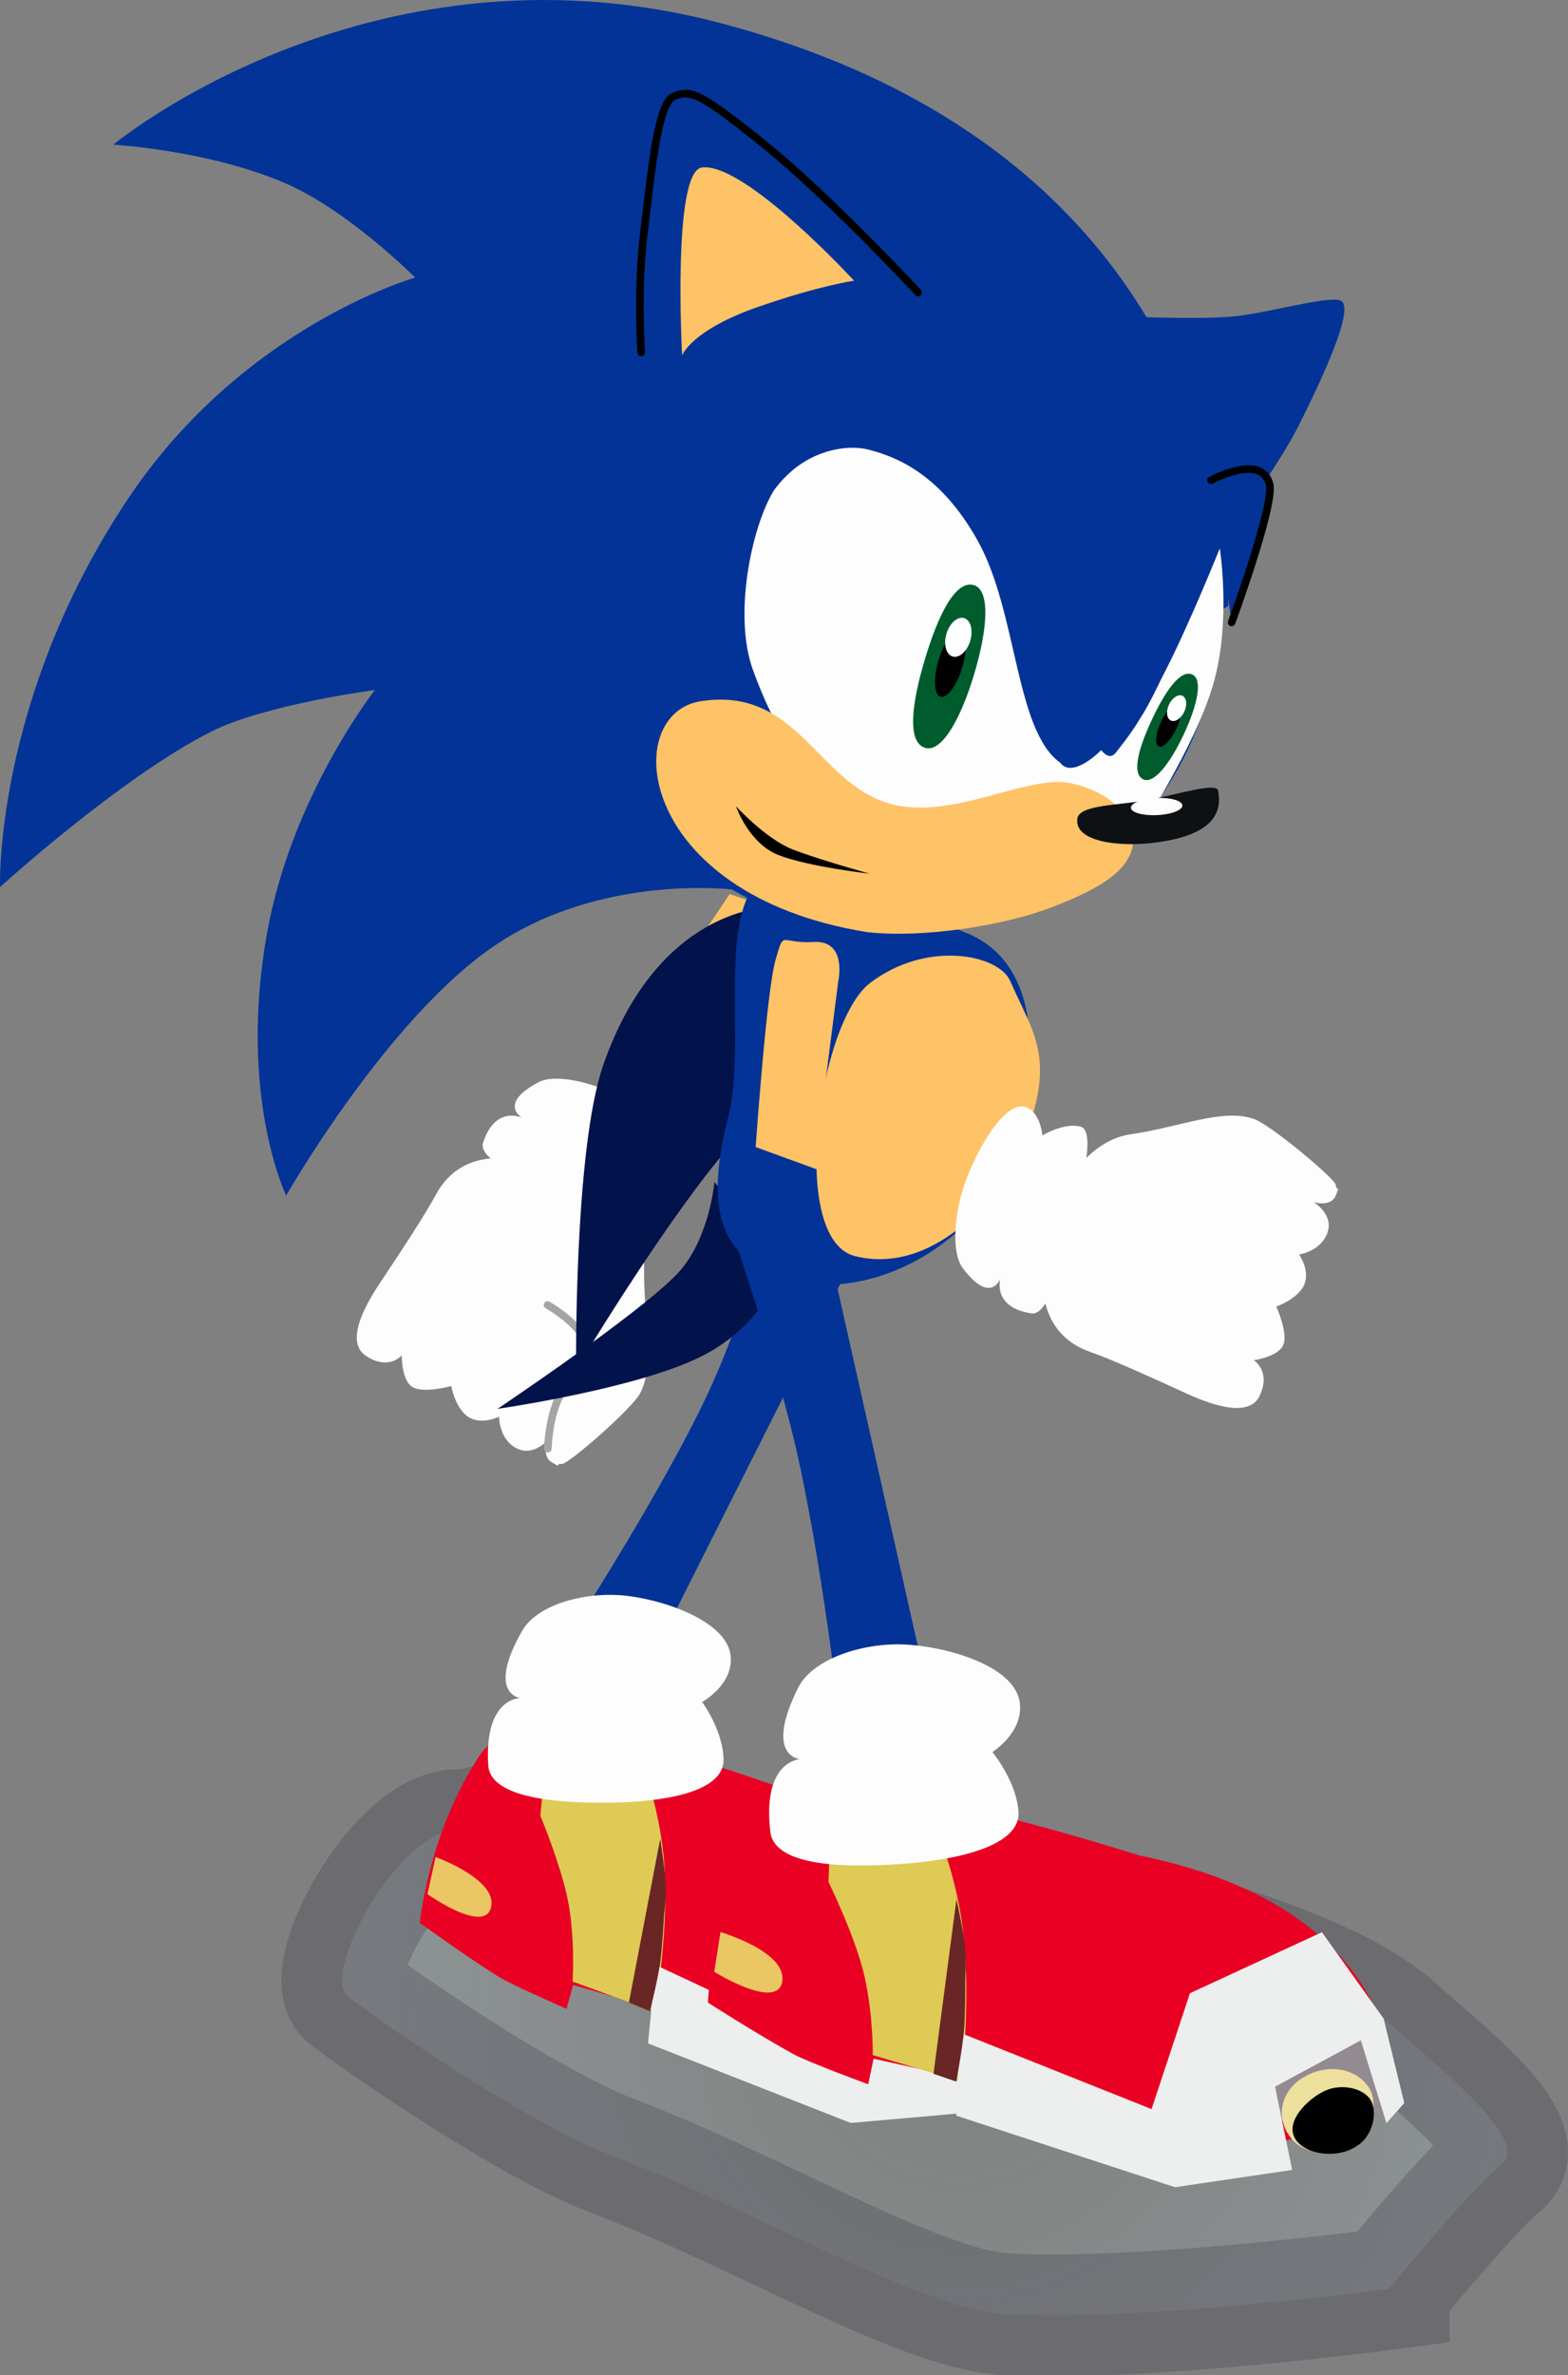 <svg version="1.1" xmlns="http://www.w3.org/2000/svg" xmlns:xlink="http://www.w3.org/1999/xlink" width="25.78" height="39.031" viewBox="0,0,25.78,39.031"><rect x="0" y="0" width="25.78" height="39.031" fill="#808080" stroke="none"/><defs><radialGradient cx="240.056" cy="196.413" r="9.351" gradientUnits="userSpaceOnUse" id="color-1"><stop offset="0" stop-color="#d6feff" stop-opacity="0"/><stop offset="1" stop-color="#d6feff" stop-opacity="0.149"/></radialGradient></defs><g transform="translate(-224.266,-163.169)"><g data-paper-data="{&quot;isPaintingLayer&quot;:true}" fill-rule="nonzero" stroke-linejoin="miter" stroke-miterlimit="10" stroke-dasharray="" stroke-dashoffset="0" style="mix-blend-mode: normal"><g data-paper-data="{&quot;index&quot;:null}"><g><g><path d="M234.79,186.068c-0.136,0.254 -1.178,1.164 -1.283,1.159c-0.128,-0.006 0.008,0.081 -0.172,-0.029c-0.18,-0.111 -0.05,-0.376 -0.05,-0.376c0,0 -0.249,0.301 -0.535,0.144c-0.285,-0.157 -0.278,-0.516 -0.278,-0.516c0,0 -0.285,0.145 -0.504,0.006c-0.218,-0.139 -0.283,-0.509 -0.283,-0.509c0,0 -0.458,0.128 -0.64,0.015c-0.181,-0.113 -0.173,-0.519 -0.173,-0.519c0,0 -0.214,0.255 -0.587,0.01c-0.29,-0.191 -0.142,-0.644 0.224,-1.193c0.371,-0.556 0.757,-1.146 0.917,-1.446c0.486,-0.909 1.554,-0.667 2.462,-0.18c0.426,0.228 0.976,0.763 0.968,1.388c-0.01,0.837 0.19,1.565 -0.068,2.048z" fill="#fdfdfd" stroke="none" stroke-width="0" stroke-linecap="butt"/><path d="M233.269,184.616c0,0 0.575,0.317 0.664,0.7c0.042,0.182 -0.328,0.495 -0.488,0.843c-0.16,0.348 -0.172,0.817 -0.172,0.817" fill="none" stroke="#a4a4a4" stroke-width="0.125" stroke-linecap="round"/></g><path d="M233.497,182.806c-0.379,-0.168 -1.388,-0.549 -1.289,-0.856c0.2,-0.623 0.642,-0.412 0.642,-0.412c0,0 -0.407,-0.229 0.274,-0.585c0.27,-0.141 0.864,-0.005 1.325,0.232c0.461,0.237 1.239,0.825 1.137,1.168c-0.079,0.264 -0.518,0.239 -0.518,0.239c0,0 0.161,0.392 0.04,0.65c-0.147,0.257 -1.273,-0.288 -1.61,-0.437z" fill="#fdfdfd" stroke="none" stroke-width="0" stroke-linecap="butt"/></g><path d="M239.311,179.586c-0.102,0.554 -0.731,0.237 -0.731,0.237l-1.859,-0.712l-1.759,2.534l-0.907,-0.473l2.206,-3.309c0,0 2.453,0.781 2.912,1.045c0.46,0.264 0.239,0.125 0.137,0.679z" data-paper-data="{&quot;index&quot;:null}" fill="#fec267" stroke="none" stroke-width="0" stroke-linecap="butt"/></g><path d="M247.1,200.785c0,0 -4.107,0.547 -6.31,0.415c-1.413,-0.085 -4.025,-1.676 -6.477,-2.612c-1.531,-0.584 -4.306,-2.557 -4.364,-2.643c-0.341,-0.504 0.937,-2.766 1.887,-2.698c0.325,0.023 1.023,-0.443 3.55,-0.007c3.414,0.589 9.971,1.588 11.845,3.288c0.703,0.637 2.219,1.813 1.713,2.217c-0.505,0.404 -1.844,2.039 -1.844,2.039z" data-paper-data="{&quot;index&quot;:null}" fill="url(#color-1)" stroke-opacity="0.251" stroke="#313040" stroke-width="2" stroke-linecap="butt"/><path d="M236.934,178.077c0,0 0.673,1.99 1.33,2.047c0.657,0.058 -1.137,0.815 -2.181,2.095c-1.044,1.281 -2.345,3.457 -2.345,3.457c0,0 -0.038,-3.609 0.446,-5.003c0.909,-2.617 2.749,-2.596 2.749,-2.596z" data-paper-data="{&quot;index&quot;:null}" fill="#02124a" stroke="none" stroke-width="0" stroke-linecap="butt"/><path d="M233.827,189.718c0,0 1.38,-2.155 2.075,-3.644c0.695,-1.49 1.002,-2.953 1.002,-2.953l1.428,0.649l-3.767,7.477z" data-paper-data="{&quot;index&quot;:null}" fill="#033397" stroke="none" stroke-width="0" stroke-linecap="butt"/><g data-paper-data="{&quot;index&quot;:null}" stroke="none" stroke-width="0" stroke-linecap="butt"><path d="M241.721,196.805c0,0 -1.313,1.125 -4.487,0.522c-0.691,-0.131 -2.277,-0.603 -2.277,-0.603l0.055,-0.557l-1.323,-0.376l-0.108,0.391c0,0 -0.91,-0.395 -1.139,-0.54c-0.542,-0.343 -1.274,-0.873 -1.274,-0.873c0,0 0.14,-1.454 0.963,-2.718c0.325,-0.499 1.035,-0.997 5.869,0.825c4.178,1.109 3.723,3.928 3.723,3.928z" fill="#e90023"/><path d="M241.668,196.802l-0.046,0.394l-0.983,-0.24l-0.745,0.188l0.085,0.759l-1.032,-0.957l0.645,-0.962l1.747,-0.384l0.329,1.202z" fill="#948a92"/><path d="M233.679,195.734c0,0 0.044,-0.591 -0.053,-1.209c-0.098,-0.618 -0.476,-1.515 -0.476,-1.515l0.115,-1.236l1.423,0.021c0,0 0.452,0.974 0.508,2.15c0.053,1.108 -0.166,2.281 -0.166,2.281z" fill="#deca55"/><path d="M241.269,195.947l-1.373,0.642l0.19,1.307l-1.833,0.162l-3.333,-1.308l0.127,-1.287l2.91,1.361l0.7,-1.763l2.104,-0.827l0.88,1.397l0.244,1.329l-0.295,0.295z" fill="#edeeee"/><g><path d="M241.001,197.564c-0.437,0.137 -0.753,0.089 -0.932,-0.205c-0.18,-0.295 -0.104,-0.694 0.281,-0.892c0.385,-0.198 0.813,-0.089 0.993,0.205c0.18,0.295 -0.035,0.796 -0.341,0.892z" fill="#ece09c"/><path d="M241.111,197.582c-0.317,0.193 -0.829,0.086 -0.955,-0.177c-0.132,-0.276 0.233,-0.584 0.46,-0.686c0.257,-0.132 0.623,-0.05 0.743,0.147c0.12,0.197 0.009,0.584 -0.248,0.716z" fill="#000000"/></g><path d="M235.185,194.629c0,0 -0.028,0.544 -0.067,0.812c-0.038,0.263 -0.166,0.78 -0.166,0.78l-0.346,-0.142l0.515,-2.691c0,0 0.078,0.508 0.09,0.73c0.01,0.185 -0.025,0.511 -0.025,0.511z" fill="#6a2625"/><path d="M231.427,193.688c0,0 1.014,0.361 0.914,0.82c-0.1,0.46 -1.047,-0.21 -1.047,-0.21l0.133,-0.611z" fill="#eac763"/><path d="M236.161,192.127c-0.045,0.507 -1.014,0.656 -1.859,0.667c-0.845,0.011 -1.976,-0.066 -2.009,-0.616c-0.068,-1.116 0.527,-1.102 0.527,-1.102c0,0 -0.565,-0.067 0.033,-1.109c0.237,-0.413 0.969,-0.625 1.599,-0.583c0.63,0.041 1.782,0.404 1.828,1.012c0.036,0.469 -0.47,0.743 -0.47,0.743c0,0 0.366,0.498 0.351,0.987z" fill="#fdfdfd"/></g><path d="M237.135,183.98c0,0 -0.275,0.95 -1.344,1.483c-1.069,0.534 -3.345,0.859 -3.345,0.859c0,0 2.313,-1.549 2.951,-2.215c0.531,-0.555 0.616,-1.512 0.616,-1.512l1.122,1.386z" data-paper-data="{&quot;index&quot;:null}" fill="#02124a" stroke="none" stroke-width="0" stroke-linecap="butt"/><path d="M237.086,184.149c-0.776,-0.292 -1.311,-0.822 -0.847,-2.625c0.259,-1.005 -0.058,-2.625 0.279,-3.52c0.564,-1.497 2.296,-0.009 3.599,0.482c1.303,0.491 1.28,2.246 0.716,3.743c-0.564,1.497 -2.445,2.41 -3.748,1.92z" data-paper-data="{&quot;index&quot;:null}" fill="#033397" stroke="none" stroke-width="0" stroke-linecap="butt"/><path d="M241.074,181.966c-0.408,0.994 -1.524,2.153 -2.751,1.846c-1.101,-0.276 -0.605,-3.839 0.25,-4.49c0.927,-0.705 2.11,-0.472 2.303,-0.03c0.381,0.873 0.774,1.27 0.198,2.674z" data-paper-data="{&quot;index&quot;:null}" fill="#fec267" stroke="none" stroke-width="0" stroke-linecap="butt"/><path d="M238.035,191.108c0,0 -0.325,-2.77 -0.773,-4.512c-0.448,-1.743 -0.996,-3.278 -0.996,-3.278l1.468,-0.317l2.007,8.934z" data-paper-data="{&quot;index&quot;:null}" fill="#033397" stroke="none" stroke-width="0" stroke-linecap="butt"/><g data-paper-data="{&quot;index&quot;:null}" stroke="none" stroke-width="0" stroke-linecap="butt"><path d="M247.171,197.578c0,0 -1.317,1.269 -4.705,0.827c-0.737,-0.096 -2.441,-0.496 -2.441,-0.496l0.024,-0.591l-1.42,-0.316l-0.089,0.42c0,0 -0.985,-0.361 -1.236,-0.499c-0.594,-0.328 -1.399,-0.843 -1.399,-0.843c0,0 0.058,-1.543 0.849,-2.928c0.312,-0.547 1.031,-1.116 6.246,0.51c4.479,0.914 4.171,3.917 4.171,3.917z" fill="#e90023"/><path d="M247.114,197.578l-0.025,0.418l-1.053,-0.193l-0.775,0.244l0.137,0.796l-1.148,-0.947l0.622,-1.055l1.82,-0.513l0.422,1.249z" fill="#948a92"/><path d="M238.615,196.942c0,0 0.011,-0.627 -0.131,-1.273c-0.141,-0.647 -0.596,-1.57 -0.596,-1.57l0.045,-1.312l1.504,-0.065c0,0 0.537,1 0.669,2.238c0.124,1.167 -0.035,2.418 -0.035,2.418z" fill="#deca55"/><path d="M246.64,196.7l-1.41,0.762l0.281,1.368l-1.925,0.284l-3.598,-1.176l0.055,-1.366l3.156,1.258l0.631,-1.904l2.17,-1.003l1.015,1.42l0.339,1.388l-0.293,0.33z" fill="#edeeee"/><g><path d="M246.762,197.46c0.208,0.3 0.013,0.843 -0.305,0.963c-0.453,0.172 -0.789,0.141 -0.997,-0.159c-0.208,-0.3 -0.153,-0.727 0.241,-0.959c0.394,-0.233 0.853,-0.145 1.061,0.156z" fill="#ece09c"/><path d="M246.574,198.436c-0.323,0.223 -0.87,0.142 -1.019,-0.128c-0.157,-0.283 0.21,-0.631 0.443,-0.752c0.263,-0.155 0.654,-0.091 0.793,0.109c0.139,0.2 0.045,0.616 -0.217,0.771z" fill="#000000"/></g><path d="M240.136,195.683c0,0 0.004,0.576 -0.021,0.862c-0.024,0.28 -0.127,0.833 -0.127,0.833l-0.374,-0.128l0.378,-2.872c0,0 0.114,0.532 0.14,0.765c0.022,0.195 0.005,0.54 0.005,0.54z" fill="#6a2625"/><path d="M236.112,194.921c0,0 1.093,0.319 1.015,0.81c-0.077,0.491 -1.118,-0.157 -1.118,-0.157l0.103,-0.653z" fill="#eac763"/><path d="M241.013,192.982c-0.016,0.538 -1.03,0.755 -1.922,0.819c-0.892,0.064 -2.09,0.052 -2.159,-0.526c-0.14,-1.174 0.489,-1.196 0.489,-1.196c0,0 -0.6,-0.036 -0.033,-1.173c0.225,-0.451 0.984,-0.719 1.652,-0.714c0.667,0.005 1.906,0.317 1.992,0.956c0.067,0.492 -0.45,0.814 -0.45,0.814c0,0 0.417,0.503 0.431,1.02z" fill="#fdfdfd"/></g><g data-paper-data="{&quot;index&quot;:null}"><g fill="#033397" stroke-width="0"><path d="M238.275,178.47c-2.908,-0.398 -4.943,-3.078 -4.545,-5.986c0.398,-2.908 3.078,-4.943 5.986,-4.545c2.908,0.398 4.943,3.078 4.545,5.986c-0.398,2.908 -3.078,4.943 -5.986,4.545z" stroke="none" stroke-linecap="butt"/><path d="M236.323,177.789c0,0 -2.177,-0.274 -3.941,0.932c-1.764,1.206 -3.411,4.096 -3.411,4.096c0,0 -0.791,-1.627 -0.317,-4.3c0.402,-2.265 1.776,-4.008 1.776,-4.008c0,0 -1.804,0.235 -2.697,0.686c-1.485,0.75 -3.467,2.552 -3.467,2.552c0,0 -0.1,-3.078 2.102,-6.377c1.897,-2.843 4.724,-3.639 4.724,-3.639c0,0 -1.093,-1.099 -2.132,-1.549c-1.262,-0.547 -2.832,-0.635 -2.832,-0.635c0,0 4.326,-3.594 10.18,-1.945c8.52,2.36 8.15,9.528 8.15,9.528" stroke="#000000" stroke-linecap="round"/></g><path d="M234.808,168.961c0,0 -0.069,-1.059 0.044,-1.958c0.113,-0.899 0.215,-2.126 0.485,-2.246c0.278,-0.124 0.434,-0.07 1.506,0.795c1.072,0.866 2.518,2.424 2.518,2.424" fill="#033397" stroke="#000000" stroke-width="0.125" stroke-linecap="round"/><path d="M242.922,168.375c0,0 1.004,0.045 1.588,-0.002c0.536,-0.043 1.546,-0.338 1.786,-0.269c0.287,0.082 -0.341,1.382 -0.662,2.029c-0.367,0.74 -1.419,2.169 -1.419,2.169" fill="#033397" stroke="#000000" stroke-width="0" stroke-linecap="round"/><path d="M244.321,172.181c0,0 0.191,1.192 -0.106,2.226c-0.297,1.034 -1.24,2.463 -1.24,2.463c0,0 -0.652,-0.649 -0.784,-0.7c-1.071,-0.414 -2.351,0.768 -3.536,0.343c-1.185,-0.425 -1.682,-1.441 -2.008,-2.329c-0.326,-0.887 -0.032,-2.334 0.337,-2.947c0.509,-0.71 1.241,-0.762 1.556,-0.68c0.366,0.096 1.159,0.332 1.81,1.515c0.644,1.17 0.61,3.106 1.345,3.629c0.204,0.281 0.677,-0.205 0.677,-0.205c0,0 0.127,0.187 0.241,0.041c0.359,-0.46 0.365,-0.487 0.778,-1.275c0.412,-0.788 0.93,-2.081 0.93,-2.081z" fill="#fdfdfd" stroke="#000000" stroke-width="0" stroke-linecap="butt"/><path d="M242.895,177.019c-0.037,0.392 -0.409,0.711 -1.363,1.07c-0.783,0.296 -2.094,0.5 -3.012,0.399c-3.828,-0.624 -4.073,-3.624 -2.707,-3.799c1.7,-0.244 1.926,1.604 3.38,1.743c0.968,0.093 2.056,-0.544 2.702,-0.386c0.835,0.192 1.023,0.73 0.999,0.972z" fill="#fec267" stroke="#000000" stroke-width="0" stroke-linecap="butt"/><path d="M244.176,171.062c0,0 0.828,-0.451 0.963,0.062c0.089,0.336 -0.623,2.274 -0.623,2.274" fill="#033397" stroke="#000000" stroke-width="0.125" stroke-linecap="round"/><path d="M244.293,176.163c0.094,0.465 -0.235,0.762 -1.088,0.86c-0.539,0.062 -1.279,-0.017 -1.226,-0.401c0.032,-0.231 0.688,-0.216 1.167,-0.306c0.48,-0.09 1.118,-0.296 1.147,-0.154z" fill="#0d1114" stroke="none" stroke-width="0" stroke-linecap="butt"/><path d="M243.706,176.404c0.004,0.078 -0.183,0.15 -0.416,0.161c-0.234,0.011 -0.426,-0.043 -0.43,-0.12c-0.004,-0.078 0.183,-0.15 0.416,-0.161c0.234,-0.011 0.426,0.043 0.43,0.12z" fill="#fdfdfd" stroke="none" stroke-width="0" stroke-linecap="butt"/><path d="M238.308,167.783c0,0 -0.545,0.072 -1.565,0.425c-1.116,0.386 -1.262,0.802 -1.262,0.802c0,0 -0.167,-3.031 0.328,-3.089c0.709,-0.084 2.499,1.861 2.499,1.861z" fill="#fec267" stroke="none" stroke-width="0" stroke-linecap="butt"/><g stroke="none" stroke-width="0" stroke-linecap="butt"><path d="M240.279,172.786c0.271,0.081 0.226,0.72 0.005,1.458c-0.221,0.738 -0.535,1.297 -0.806,1.216c-0.301,-0.09 -0.226,-0.72 -0.005,-1.458c0.221,-0.738 0.505,-1.306 0.806,-1.216z" fill="#005c2d"/><path d="M240.054,173.537c0.108,0.032 0.123,0.301 0.033,0.599c-0.089,0.299 -0.249,0.515 -0.357,0.482c-0.108,-0.032 -0.123,-0.301 -0.033,-0.599c0.089,-0.299 0.249,-0.515 0.357,-0.482z" fill="#000000"/><path d="M240.117,173.327c0.108,0.032 0.153,0.2 0.101,0.374c-0.052,0.174 -0.182,0.289 -0.29,0.257c-0.108,-0.032 -0.153,-0.2 -0.101,-0.374c0.052,-0.174 0.182,-0.289 0.29,-0.257z" fill="#ffffff"/></g><g stroke="none" stroke-width="0" stroke-linecap="butt"><path d="M243.728,175.239c-0.223,0.476 -0.491,0.82 -0.665,0.738c-0.194,-0.091 -0.08,-0.508 0.143,-0.984c0.223,-0.476 0.472,-0.829 0.665,-0.738c0.174,0.082 0.08,0.508 -0.143,0.984z" fill="#005c2d"/><path d="M243.606,175.147c-0.09,0.192 -0.22,0.322 -0.289,0.289c-0.069,-0.033 -0.053,-0.215 0.038,-0.407c0.09,-0.192 0.22,-0.322 0.289,-0.289c0.069,0.033 0.053,0.215 -0.038,0.407z" fill="#000000"/><path d="M243.707,174.604c0.069,0.033 0.083,0.15 0.03,0.262c-0.053,0.112 -0.152,0.177 -0.221,0.144c-0.069,-0.033 -0.083,-0.15 -0.03,-0.262c0.053,-0.112 0.152,-0.177 0.221,-0.144z" fill="#ffffff"/></g><path d="M236.367,176.42c0,0 0.495,0.54 0.932,0.709c0.437,0.17 1.265,0.398 1.265,0.398c0,0 -1.002,-0.113 -1.496,-0.305c-0.494,-0.192 -0.701,-0.802 -0.701,-0.802z" fill="#000000" stroke="#000000" stroke-width="0" stroke-linecap="butt"/><path d="M243.046,173.198c0.185,0.025 0.376,0.988 0.376,0.988c0,0 -0.198,0.443 -0.359,0.707c-0.161,0.264 -0.476,0.661 -0.476,0.661c0,0 -0.314,0.056 -0.235,-0.526c0.08,-0.582 0.509,-1.856 0.693,-1.83z" fill="#033397" stroke="none" stroke-width="0" stroke-linecap="butt"/></g><g data-paper-data="{&quot;index&quot;:null}" stroke="none" stroke-width="0" stroke-linecap="butt"><path d="M237.017,178.944c0.148,-0.509 0.065,-0.262 0.627,-0.294c0.562,-0.032 0.403,0.654 0.403,0.654l-0.252,1.974l2.878,1.11l-0.246,0.993l-3.737,-1.361c0,0 0.179,-2.568 0.327,-3.077z" data-paper-data="{&quot;index&quot;:null}" fill="#fec267"/><g data-paper-data="{&quot;index&quot;:null}" fill="#fdfdfd"><g><path d="M244.883,181.558c0.272,0.095 1.334,0.981 1.346,1.086c0.014,0.128 0.079,-0.021 -0.002,0.174c-0.081,0.195 -0.363,0.108 -0.363,0.108c0,0 0.337,0.199 0.226,0.505c-0.111,0.306 -0.466,0.355 -0.466,0.355c0,0 0.188,0.259 0.085,0.496c-0.103,0.237 -0.459,0.359 -0.459,0.359c0,0 0.198,0.433 0.115,0.63c-0.083,0.197 -0.486,0.252 -0.486,0.252c0,0 0.285,0.171 0.101,0.578c-0.143,0.317 -0.614,0.241 -1.213,-0.034c-0.607,-0.279 -1.251,-0.568 -1.572,-0.679c-0.974,-0.338 -0.902,-1.43 -0.564,-2.404c0.158,-0.456 0.601,-1.083 1.219,-1.173c0.829,-0.121 1.516,-0.433 2.034,-0.253z"/></g><path d="M241.864,183.346c-0.106,0.4 -0.324,1.457 -0.643,1.407c-0.647,-0.1 -0.508,-0.569 -0.508,-0.569c0,0 -0.162,0.437 -0.621,-0.179c-0.182,-0.245 -0.14,-0.852 0.022,-1.345c0.162,-0.492 0.621,-1.353 0.975,-1.306c0.273,0.036 0.317,0.474 0.317,0.474c0,0 0.362,-0.221 0.636,-0.141c0.277,0.105 -0.085,1.303 -0.179,1.659z"/></g></g></g></g></svg>